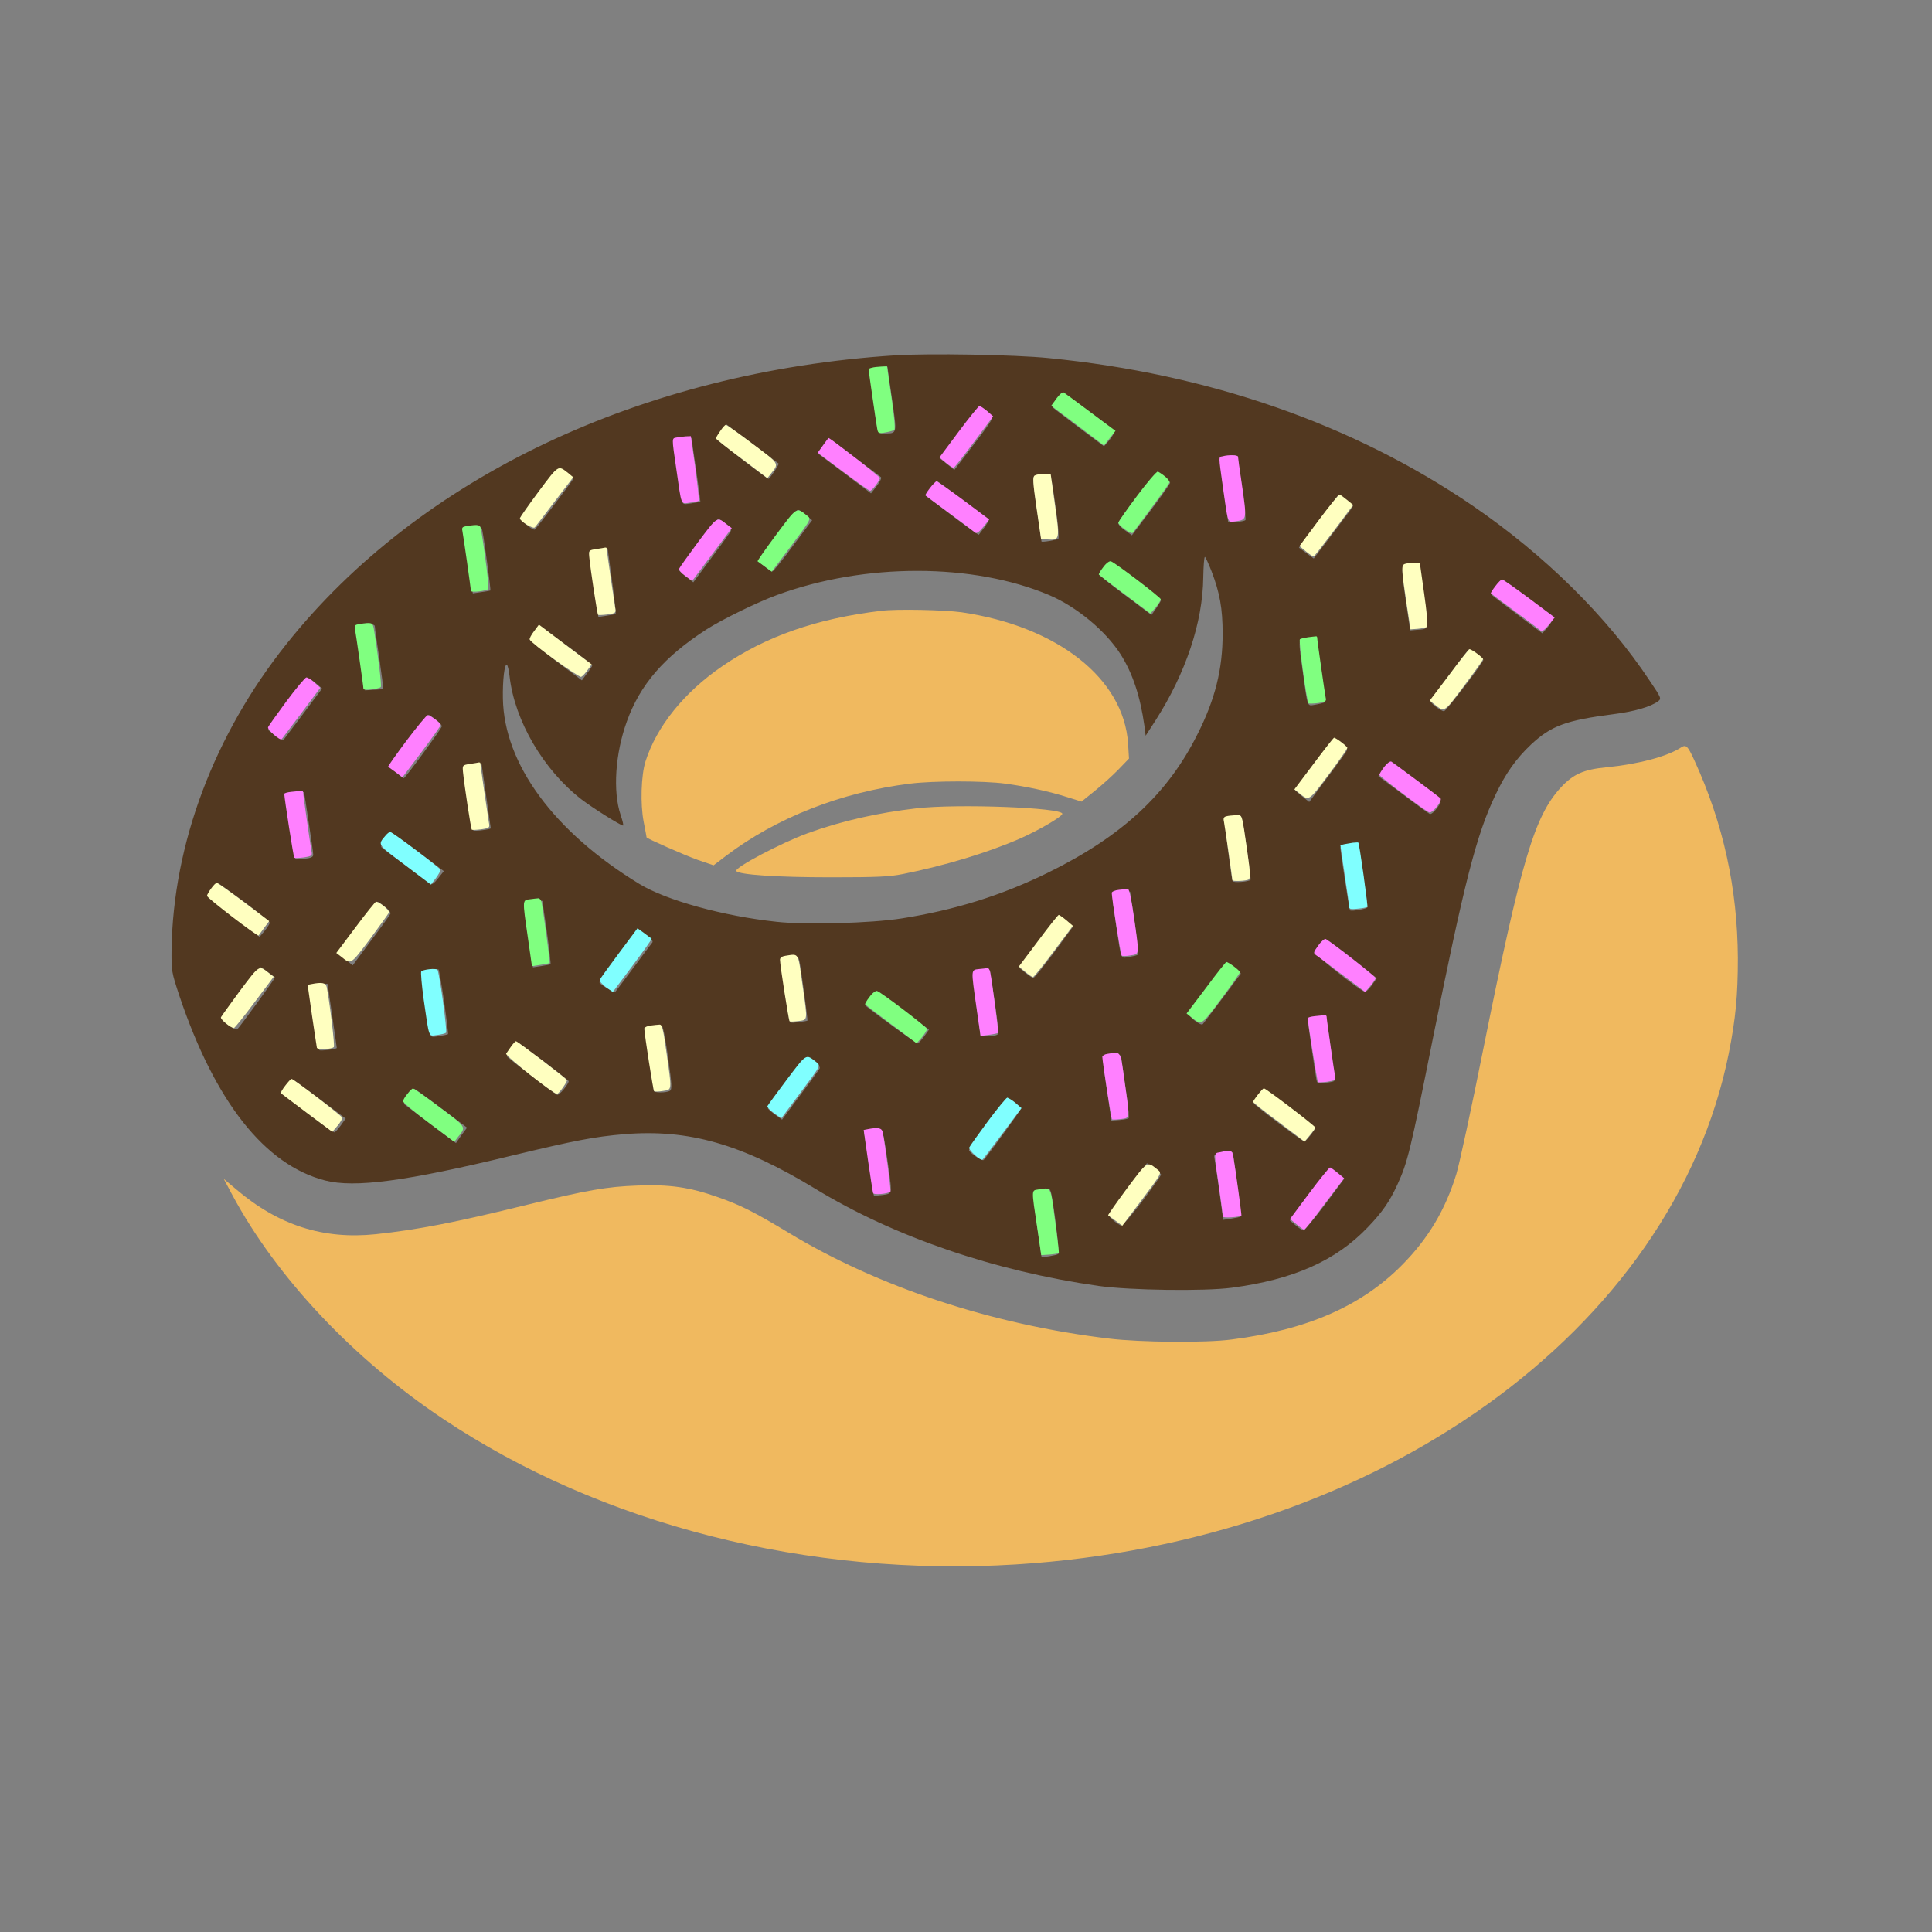 <svg version="1.1" xmlns="http://www.w3.org/2000/svg" viewBox="-54 -153 1025 1025" width="1025" height="1025">
    <rect x="-54" y="-153" width="1025" height="1025" fill="#808080" stroke="none"/>
    <defs/>
    <g id="版面___2" stroke-opacity="1" fill="none" fill-opacity="1" stroke="none" stroke-dasharray="none">
        <title>版面 2</title>
        <g id="版面___2_图层_1">
            <title>图层 1</title>
            <g id="Graphic_7"/>
            <g id="Group_2">
                <g id="Graphic_6">
                    <path d="M 420.697 35.546 C 286.525 44.214 168.404 100.268 98.05 188.586 C 59.606 236.742 37.788 294.819 37.02 350.969 C 36.923 362.333 37.02 362.719 41.248 375.528 C 60.182 431.678 86.517 465.002 118.426 473.285 C 134.188 477.33 161.292 473.767 218.382 459.898 C 250.868 452.096 261.248 450.074 277.202 448.725 C 311.322 445.932 339.483 453.926 378.6 477.715 C 420.505 503.238 473.558 521.345 528.822 529.242 C 545.45 531.554 584.759 532.132 599.464 530.205 C 632.142 525.871 654.632 515.951 671.644 498.133 C 679.333 490.14 683.274 484.457 687.406 475.404 C 692.789 463.654 694.23 457.779 706.148 398.161 C 722.872 315.14 729.215 290.099 739.307 268.911 C 744.689 257.449 750.36 249.456 758.337 241.943 C 769.005 232.023 776.79 229.134 802.26 225.859 C 813.024 224.511 821.963 221.91 825.711 219.021 C 827.537 217.673 827.345 217.191 821.29 208.234 C 798.607 174.043 765.545 141.49 727.293 115.293 C 663.955 72.049 587.354 45.37 502.392 36.991 C 484.323 35.161 438.574 34.39 420.697 35.546 Z M 416.852 41.71 C 416.852 41.903 417.91 49.608 419.255 58.757 C 421.946 77.153 421.946 76.96 415.699 76.96 C 411.47 76.96 411.951 78.309 409.163 58.276 C 408.01 50.378 407.433 43.636 407.914 43.155 C 408.587 42.577 410.701 42.095 415.699 41.421 C 416.276 41.421 416.852 41.518 416.852 41.71 Z M 524.017 65.499 C 531.129 70.893 536.992 75.805 536.992 76.383 C 536.992 77.057 535.838 78.983 534.397 80.717 L 531.706 83.799 L 518.731 74.071 C 511.618 68.678 505.371 63.958 504.891 63.477 C 503.929 62.514 508.543 55.772 510.177 55.772 C 510.657 55.772 516.904 60.202 524.017 65.499 Z M 469.714 65.403 C 473.75 68.774 474.231 67.522 461.352 84.473 L 452.318 96.319 L 448.473 93.237 L 444.725 90.252 L 447.32 86.688 C 460.487 68.967 465.389 62.514 465.869 62.514 C 466.158 62.514 467.888 63.862 469.714 65.403 Z M 359.089 92.948 C 359.474 93.334 354.38 101.038 353.707 101.038 C 352.938 101.038 326.508 80.717 326.508 80.139 C 326.508 79.754 327.661 77.827 329.006 75.901 L 331.505 72.241 L 345.153 82.45 C 352.554 88.036 358.897 92.852 359.089 92.948 Z M 313.052 80.042 C 313.052 80.717 314.109 88.422 315.455 97.186 C 316.704 105.854 317.665 113.078 317.569 113.174 C 317.473 113.27 315.359 113.655 312.86 114.041 C 308.631 114.715 308.342 114.619 307.862 112.5 C 307.189 109.514 303.441 82.932 303.441 81.295 C 303.441 79.176 313.052 77.924 313.052 80.042 Z M 400.994 90.926 C 407.337 95.549 412.912 99.69 413.392 100.172 C 413.873 100.557 412.816 102.676 411.182 104.795 L 408.106 108.743 L 394.458 98.438 C 386.962 92.852 380.618 88.133 380.426 87.94 C 380.234 87.747 381.483 85.917 383.213 83.702 C 385.904 80.235 386.481 79.946 387.923 81.102 C 388.788 81.776 394.651 86.206 400.994 90.926 Z M 602.732 91.118 C 604.078 98.245 607.249 122.516 606.769 122.901 C 605.904 123.864 597.542 124.442 597.542 123.576 C 597.542 123.094 596.485 115.582 595.139 106.817 C 593.89 98.053 593.121 90.637 593.505 90.252 C 594.082 89.674 596.004 89.288 601.098 88.614 C 601.675 88.614 602.444 89.674 602.732 91.118 Z M 246.927 97.764 C 249.042 99.209 250.291 100.75 249.907 101.424 C 248.081 104.313 230.108 128.006 229.627 128.006 C 227.993 128.006 221.842 122.805 222.419 121.842 C 224.245 118.953 242.218 95.26 242.698 95.26 C 242.987 95.26 244.909 96.416 246.927 97.764 Z M 564.191 100.461 C 565.633 101.52 566.786 102.772 566.786 103.157 C 566.786 103.639 562.269 110.092 556.695 117.508 L 546.507 130.992 L 542.759 128.295 C 540.644 126.85 539.106 125.117 539.395 124.442 C 540.548 121.168 559.482 97.282 560.443 97.86 C 561.02 98.245 562.654 99.401 564.191 100.461 Z M 506.236 117.315 C 507.389 125.405 507.966 132.436 507.486 132.821 C 506.717 133.496 498.547 134.844 498.547 134.266 C 498.547 134.074 497.49 126.465 496.144 117.315 C 494.799 108.166 493.934 100.461 494.222 100.268 C 494.51 99.979 496.529 99.498 498.836 99.112 C 503.833 98.438 503.545 97.668 506.236 117.315 Z M 470.579 122.805 C 470.771 122.998 469.714 124.731 468.272 126.754 C 466.734 128.776 465.389 130.51 465.293 130.703 C 465.197 130.895 458.757 126.272 451.068 120.494 L 437.132 109.996 L 440.015 106.047 L 442.899 102.002 L 456.546 112.307 C 464.043 117.893 470.387 122.709 470.579 122.805 Z M 660.111 112.307 C 662.129 113.848 663.859 115.196 663.859 115.485 C 663.859 115.774 659.15 122.131 653.383 129.643 L 643.003 143.32 L 639.062 140.43 L 635.122 137.541 L 645.406 123.672 C 651.076 116.063 655.882 109.803 655.978 109.707 C 656.17 109.707 657.996 110.862 660.111 112.307 Z M 373.506 120.205 L 376.87 122.998 L 366.778 136.481 C 361.3 143.994 356.302 150.061 355.822 150.158 C 355.245 150.158 353.323 148.906 351.497 147.365 L 348.229 144.668 L 358.224 131.088 C 363.799 123.576 368.797 117.508 369.277 117.508 C 369.854 117.508 371.776 118.664 373.506 120.205 Z M 330.929 124.828 C 332.755 126.176 334.1 127.91 333.812 128.584 C 333.524 129.258 328.91 135.711 323.528 142.838 L 313.821 155.936 L 310.072 152.951 C 307.958 151.313 306.324 149.772 306.324 149.58 C 306.324 148.809 326.508 122.227 327.084 122.227 C 327.373 122.227 329.103 123.383 330.929 124.828 Z M 201.947 128.68 C 203.004 133.977 206.464 159.982 206.176 160.27 C 205.984 160.367 203.869 160.848 201.37 161.137 L 196.853 161.811 L 196.276 158.633 C 195.507 154.01 191.951 128.969 191.951 128.006 C 191.951 127.139 194.642 126.465 198.871 126.176 C 200.89 126.08 201.466 126.561 201.947 128.68 Z M 270.763 155.455 C 272.012 164.701 272.877 172.406 272.589 172.695 C 272.397 172.887 270.282 173.273 267.879 173.658 L 263.458 174.332 L 261.056 156.996 L 258.653 139.66 L 260.671 139.274 C 261.728 139.082 263.939 138.793 265.573 138.697 L 268.456 138.6 Z M 588.796 150.158 C 593.121 161.426 594.659 169.902 594.659 183.193 C 594.659 201.974 590.718 217.961 581.299 236.55 C 565.441 268.333 541.125 290.773 501.911 310.036 C 477.403 322.075 452.414 329.876 424.061 334.307 C 407.914 336.811 373.218 337.774 357.936 336.04 C 329.871 333.054 299.5 324.675 285.276 316.007 C 240.007 288.462 213.384 252.345 212.808 217.576 C 212.615 207.849 213.673 198.892 214.922 199.758 C 215.403 199.951 215.979 202.744 216.364 205.922 C 219.055 229.423 234.337 255.523 254.52 271.126 C 259.998 275.363 275.28 284.995 276.53 284.995 C 276.914 284.995 276.337 282.491 275.28 279.409 C 271.051 266.888 272.397 246.759 278.548 229.808 C 285.564 210.256 298.251 195.521 320.741 180.978 C 328.814 175.777 347.844 166.434 358.224 162.678 C 404.838 145.535 462.313 145.631 502.776 162.775 C 517.193 168.939 532.571 181.652 540.548 194.172 C 546.891 204.189 550.928 216.324 553.139 232.023 L 553.811 237.32 L 559.097 229.134 C 575.052 204.189 584.087 177.318 584.375 153.336 C 584.471 147.365 584.855 142.453 585.24 142.453 C 585.528 142.453 587.162 145.92 588.796 150.158 Z M 549.294 155.262 C 556.214 160.559 561.981 165.086 561.981 165.375 C 561.981 165.664 560.827 167.59 559.482 169.613 L 556.887 173.273 L 553.907 171.057 C 552.274 169.805 546.218 165.182 540.356 160.848 C 534.589 156.514 529.687 152.565 529.495 152.084 C 528.918 150.543 534.205 144.379 535.454 145.053 C 536.031 145.438 542.278 150.061 549.294 155.262 Z M 701.535 163.352 C 704.13 181.844 704.418 180.592 697.498 181.17 L 694.134 181.459 L 692.02 167.012 C 690.77 159.018 689.905 151.217 690.097 149.676 C 690.29 147.076 690.674 146.69 694.134 146.305 C 696.249 146.016 698.267 146.016 698.555 146.305 C 698.94 146.594 700.285 154.299 701.535 163.352 Z M 756.607 164.701 C 763.719 170.094 769.582 175.006 769.582 175.584 C 769.582 176.258 768.428 178.185 766.987 179.918 L 764.296 183 L 751.321 173.273 C 744.208 167.879 737.961 163.16 737.481 162.678 C 736.615 161.811 741.325 154.973 742.767 154.973 C 743.247 154.973 749.495 159.404 756.607 164.701 Z M 144.857 179.244 C 144.857 179.918 145.914 187.623 147.259 196.388 C 148.509 205.056 149.47 212.375 149.278 212.472 C 149.182 212.664 146.971 212.857 144.376 212.953 L 139.667 213.242 L 137.552 198.795 C 134.765 179.918 134.765 179.244 137.456 178.762 C 141.877 177.896 144.857 178.088 144.857 179.244 Z M 249.426 191.476 C 255.289 195.906 260.191 199.758 260.191 200.047 C 260.191 200.433 258.941 202.359 257.403 204.285 L 254.712 207.945 L 241.064 197.736 C 233.664 192.053 227.513 187.045 227.513 186.564 C 227.513 186.082 228.666 184.156 230.012 182.326 L 232.607 179.051 L 235.586 181.267 C 237.22 182.519 243.467 187.142 249.426 191.476 Z M 644.637 186.467 C 644.637 186.949 645.694 194.365 647.04 203.129 C 648.289 211.894 649.058 219.31 648.673 219.599 C 648.289 219.984 646.175 220.466 643.964 220.851 C 639.255 221.525 639.927 223.355 636.948 201.781 C 635.218 190.031 635.122 187.334 636.179 186.66 C 637.717 185.601 644.637 185.504 644.637 186.467 Z M 729.119 194.172 C 731.041 195.521 732.771 196.869 732.963 196.965 C 733.732 197.543 713.356 224.222 712.107 224.318 C 710.569 224.318 705.187 220.369 705.187 219.214 C 705.187 218.25 724.602 191.668 725.274 191.572 C 725.467 191.572 727.197 192.728 729.119 194.172 Z M 113.813 209.679 L 116.888 212.279 L 106.893 225.666 C 101.318 233.082 96.609 239.246 96.416 239.535 C 96.128 239.728 94.206 238.669 92.091 237.128 L 88.151 234.238 L 98.339 220.658 C 104.009 213.146 109.007 206.982 109.68 206.982 C 110.257 206.982 112.083 208.234 113.813 209.679 Z M 177.15 228.748 C 178.976 230.193 180.418 231.734 180.418 232.312 C 180.418 233.371 161.003 259.857 160.235 259.857 C 159.946 259.954 158.12 258.509 156.198 256.775 L 152.546 253.693 L 162.83 239.921 C 168.5 232.408 173.306 226.244 173.498 226.244 C 173.69 226.244 175.324 227.4 177.15 228.748 Z M 657.708 241.365 C 659.534 242.714 660.88 244.447 660.591 245.121 C 660.303 245.796 655.69 252.249 650.307 259.376 L 640.6 272.474 L 636.852 269.488 C 634.737 267.851 633.103 266.31 633.103 266.118 C 633.103 265.347 653.287 238.765 653.864 238.765 C 654.152 238.765 655.882 239.921 657.708 241.365 Z M 697.883 261.976 C 705.86 267.947 710.665 272.185 710.281 272.859 C 707.974 276.712 705.572 279.216 704.514 278.831 C 703.938 278.542 697.498 273.919 690.386 268.525 L 677.315 258.798 L 680.006 255.042 C 681.447 253.019 683.081 251.478 683.754 251.767 C 684.427 251.96 690.77 256.583 697.883 261.976 Z M 201.563 252.634 C 201.563 252.826 202.62 260.435 203.965 269.585 C 205.311 278.734 206.368 286.247 206.368 286.439 C 206.368 287.017 197.622 288.173 197.141 287.595 C 196.661 287.114 191.951 257.835 191.951 254.945 C 191.951 253.886 192.912 253.212 195.123 252.923 C 200.313 252.249 201.563 252.249 201.563 252.634 Z M 109.776 283.261 C 111.122 291.833 112.179 299.634 112.179 300.501 C 112.179 301.657 111.025 302.235 107.662 302.62 C 105.067 302.909 102.952 303.005 102.856 302.909 C 102.279 302.331 97.762 269.2 98.243 268.814 C 98.819 268.236 106.7 266.888 107.181 267.273 C 107.373 267.37 108.527 274.593 109.776 283.261 Z M 607.442 297.034 C 608.787 305.991 609.652 313.599 609.46 313.792 C 608.499 314.851 600.233 315.429 599.945 314.466 C 598.984 311.288 595.524 282.876 595.908 281.72 C 596.485 280.372 603.117 279.12 604.462 280.179 C 604.75 280.468 606.192 287.98 607.442 297.034 Z M 168.02 299.056 L 181.475 309.169 L 178.4 313.022 C 176.477 315.526 175.036 316.585 174.267 316.007 C 173.69 315.526 167.827 311.095 161.196 306.183 C 154.564 301.271 148.797 296.937 148.317 296.456 C 147.452 295.685 152.161 288.847 153.699 288.847 C 154.18 288.847 160.619 293.47 168.02 299.056 Z M 667.223 297.708 C 667.992 302.235 671.548 327.372 671.548 328.239 C 671.548 329.202 662.994 330.647 662.225 329.972 C 661.841 329.491 657.227 299.538 657.131 296.841 C 657.131 295.782 659.534 295.107 664.532 294.722 C 666.262 294.626 666.742 295.3 667.223 297.708 Z M 75.752 325.638 C 83.057 331.128 89.016 336.04 89.112 336.522 C 89.112 337.1 87.863 339.026 86.421 340.856 L 83.73 344.034 L 70.082 333.729 C 62.585 328.143 56.434 323.231 56.434 322.942 C 56.434 322.171 61.336 315.815 62.009 315.815 C 62.297 315.815 68.448 320.245 75.752 325.638 Z M 545.642 320.341 C 545.642 320.823 546.699 328.239 548.045 337.003 C 549.294 345.768 550.063 353.184 549.679 353.473 C 549.294 353.858 547.18 354.339 544.969 354.725 C 540.26 355.399 541.029 357.325 537.857 335.751 C 536.031 323.616 535.935 321.304 537.088 320.534 C 538.722 319.474 545.642 319.378 545.642 320.341 Z M 236.163 341.53 C 237.412 350.68 238.277 358.288 238.085 358.481 C 237.797 358.77 235.586 359.155 233.183 359.54 L 228.762 360.214 L 226.648 344.516 C 225.494 335.848 224.245 328.046 224.053 327.179 C 223.572 325.446 225.879 324.579 230.877 324.868 L 233.76 324.964 Z M 150.239 328.046 C 152.065 329.395 153.411 331.128 153.122 331.802 C 152.834 332.477 148.221 338.93 142.838 346.057 L 133.131 359.155 L 129.383 356.169 C 127.172 354.436 125.923 352.702 126.307 352.124 C 127.845 349.524 146.106 325.446 146.491 325.446 C 146.683 325.446 148.413 326.602 150.239 328.046 Z M 512.003 335.944 L 515.271 338.641 L 505.275 352.221 C 499.701 359.733 494.799 365.801 494.222 365.801 C 493.742 365.801 491.819 364.645 489.993 363.104 L 486.726 360.407 L 497.009 346.827 C 502.68 339.315 507.582 333.151 507.966 333.151 C 508.351 333.151 510.177 334.403 512.003 335.944 Z M 289.216 343.36 C 291.619 344.997 292.58 346.346 292.1 347.02 C 291.619 347.598 287.198 353.473 282.296 360.118 C 277.395 366.764 272.973 372.542 272.589 373.024 C 271.916 373.795 264.035 369.268 264.035 368.112 C 264.035 367.342 284.315 340.856 284.891 340.856 C 285.276 340.856 287.198 342.011 289.216 343.36 Z M 662.994 355.784 L 676.45 365.993 L 673.759 369.749 C 672.317 371.868 670.587 373.409 669.914 373.12 C 666.646 371.965 642.811 352.991 643.387 352.028 C 645.213 349.042 648.001 345.671 648.673 345.671 C 649.154 345.671 655.593 350.198 662.994 355.784 Z M 370.142 356.94 C 371.199 362.237 374.659 388.241 374.371 388.53 C 374.179 388.627 372.064 389.012 369.565 389.301 C 365.048 389.879 365.048 389.879 364.472 386.797 C 363.703 382.27 360.147 357.229 360.147 356.266 C 360.147 355.303 362.453 354.628 366.586 354.436 C 369.181 354.339 369.662 354.725 370.142 356.94 Z M 601.29 360.792 L 604.366 363.489 L 594.659 376.491 C 589.277 383.618 584.567 389.879 584.087 390.36 C 583.029 391.42 576.205 386.122 576.782 384.581 C 577.743 382.077 596.1 358.192 597.062 358.192 C 597.638 358.192 599.56 359.348 601.29 360.792 Z M 88.055 362.719 C 89.977 364.067 91.707 365.415 91.899 365.512 C 92.188 365.801 74.503 390.168 71.908 393.057 C 71.139 393.924 64.123 389.108 64.123 387.76 C 64.123 386.797 83.441 360.214 84.21 360.118 C 84.403 360.118 86.133 361.274 88.055 362.719 Z M 181.571 378.129 C 182.917 387.567 183.878 395.465 183.686 395.657 C 183.494 395.85 181.379 396.332 178.976 396.717 C 175.036 397.295 174.555 397.198 174.171 395.368 C 172.825 389.397 169.75 364.548 170.23 363.489 C 170.518 362.719 172.345 361.948 174.363 361.755 C 176.381 361.563 178.304 361.37 178.592 361.274 C 178.88 361.178 180.226 368.786 181.571 378.129 Z M 471.155 362.237 C 471.348 362.911 472.597 370.616 473.847 379.381 C 475.577 390.938 475.865 395.465 475.096 395.946 C 474.519 396.332 472.309 396.717 470.098 396.717 L 466.254 396.717 L 464.043 380.247 C 462.698 370.616 462.121 363.489 462.601 363.007 C 463.082 362.526 464.812 362.044 466.35 361.755 C 467.984 361.563 469.618 361.274 470.002 361.178 C 470.387 361.178 470.963 361.659 471.155 362.237 Z M 119.868 369.171 C 119.868 369.364 120.925 376.973 122.27 386.122 C 123.616 395.272 124.673 402.784 124.673 402.977 C 124.673 403.555 115.927 404.711 115.447 404.133 C 114.966 403.748 110.257 373.506 110.257 371.001 C 110.257 370.038 112.275 369.46 118.234 368.979 C 119.099 368.883 119.868 368.979 119.868 369.171 Z M 425.118 382.944 L 438.862 393.25 L 436.267 396.909 C 434.825 398.836 433.287 400.569 432.807 400.569 C 432.134 400.569 409.644 384.293 405.415 380.729 C 404.935 380.344 410.125 372.639 410.893 372.639 C 411.182 372.639 417.525 377.262 425.118 382.944 Z M 649.827 388.723 C 651.172 395.85 654.344 420.121 653.864 420.506 C 653.575 420.795 651.461 421.276 649.058 421.469 C 644.829 421.951 644.733 421.951 644.252 418.772 C 643.387 414.053 639.831 389.108 639.831 388.049 C 639.831 387.278 641.946 386.797 647.712 386.315 C 648.77 386.219 649.442 387.086 649.827 388.723 Z M 300.461 408.178 C 302.48 422.336 302.576 424.936 301.422 425.707 C 299.596 426.862 292.868 426.862 292.868 425.707 C 292.868 425.129 292.003 418.965 291.042 411.934 C 287.967 391.034 287.871 392.479 292.388 391.805 C 294.502 391.516 296.713 391.323 297.193 391.42 C 297.77 391.516 299.212 399.028 300.461 408.178 Z M 235.009 410.489 C 241.929 415.787 247.696 420.313 247.696 420.602 C 247.696 422.24 242.506 428.403 241.545 427.826 C 238.662 425.996 215.018 407.985 215.018 407.504 C 215.018 405.866 220.208 399.702 221.169 400.28 C 221.746 400.666 227.993 405.289 235.009 410.489 Z M 540.836 407.504 C 540.836 408.178 541.894 415.69 543.143 424.166 C 544.392 432.641 545.161 439.865 544.777 440.25 C 544.489 440.539 542.278 441.02 539.875 441.213 L 535.646 441.502 L 533.532 427.055 C 530.841 408.948 530.745 407.6 532.955 407.022 C 536.511 406.059 540.836 406.348 540.836 407.504 Z M 378.696 410.586 C 380.138 411.645 381.099 413.09 380.907 413.764 C 380.618 414.342 376.005 420.795 370.623 427.922 L 360.915 441.02 L 357.167 438.324 C 355.149 436.879 353.419 435.338 353.419 434.953 C 353.419 434.567 357.936 428.115 363.51 420.699 C 370.142 412.03 374.083 407.504 374.852 407.985 C 375.524 408.371 377.158 409.526 378.696 410.586 Z M 115.639 430.137 L 129.383 440.442 L 126.788 444.102 C 125.346 446.029 123.808 447.762 123.424 447.762 C 123.039 447.762 116.6 443.236 109.199 437.649 C 100.549 431.004 96.032 427.055 96.513 426.285 C 97.858 423.877 101.03 419.832 101.414 419.832 C 101.703 419.832 108.046 424.455 115.639 430.137 Z M 180.034 434.953 L 193.777 445.258 L 190.798 449.303 L 187.915 453.445 L 174.267 443.236 C 166.866 437.649 160.523 432.834 160.331 432.738 C 159.85 432.352 165.04 424.647 165.809 424.647 C 166.097 424.647 172.441 429.27 180.034 434.953 Z M 630.22 434.76 C 637.621 440.346 643.676 445.162 643.676 445.547 C 643.676 446.51 638.87 452.578 638.005 452.578 C 636.948 452.578 611.574 433.412 611.19 432.352 C 610.902 431.485 615.611 424.647 616.476 424.647 C 616.668 424.647 622.916 429.174 630.22 434.76 Z M 487.879 434.856 C 488.167 435.145 470.483 459.512 467.888 462.402 C 467.119 463.268 460.103 458.453 460.103 457.201 C 460.103 456.719 464.716 450.266 470.29 442.85 L 480.382 429.367 L 483.938 431.967 C 485.861 433.412 487.687 434.76 487.879 434.856 Z M 416.564 460.764 C 419.543 481.279 419.64 480.123 414.353 480.99 C 411.951 481.279 409.836 481.471 409.644 481.279 C 409.452 481.086 408.395 474.441 407.337 466.543 C 406.184 458.549 405.031 450.94 404.742 449.496 C 404.262 447.281 404.55 446.895 406.953 446.51 C 414.546 445.354 414.161 444.777 416.564 460.764 Z M 602.348 475.211 C 603.597 484.457 604.462 492.258 604.174 492.451 C 603.982 492.644 601.771 493.125 599.368 493.51 L 594.947 494.185 L 592.833 478.389 C 591.679 469.818 590.43 461.92 590.238 461.053 C 589.757 459.416 591.487 458.742 597.158 458.453 L 600.041 458.357 Z M 561.981 470.203 C 561.981 470.588 557.464 477.041 551.889 484.457 C 545.257 493.125 541.317 497.652 540.548 497.17 C 536.607 494.859 534.109 492.451 534.493 491.392 C 534.781 490.814 539.395 484.361 544.777 477.234 L 554.484 464.135 L 558.232 466.832 C 560.251 468.277 561.981 469.818 561.981 470.203 Z M 655.401 469.818 L 659.053 472.514 L 648.866 486.191 C 643.195 493.607 638.197 499.771 637.524 499.771 C 636.948 499.771 635.122 498.519 633.392 497.074 L 630.316 494.474 L 640.6 480.701 C 646.175 473.189 651.076 467.025 651.365 467.025 C 651.653 467.025 653.479 468.277 655.401 469.818 Z M 503.737 480.219 C 505.563 489.369 508.158 511.713 507.486 512.291 C 506.717 512.966 498.547 514.314 498.547 513.736 C 498.547 513.543 497.49 505.935 496.144 496.785 C 494.799 487.635 494.03 479.834 494.414 479.449 C 494.895 479.064 496.721 478.582 498.547 478.293 C 500.373 478.101 502.199 477.812 502.584 477.812 C 502.872 477.715 503.449 478.775 503.737 480.219 Z"
                          fill="#523820"/>
                </g>
                <g id="Graphic_5">
                    <path d="M 413.488 171.057 C 379.465 175.103 352.362 184.541 329.199 200.433 C 308.919 214.302 294.31 232.505 288.447 250.996 C 286.141 258.316 285.66 273.534 287.486 282.972 C 288.351 287.402 289.024 291.062 289.024 291.255 C 289.024 291.833 308.919 300.597 316.127 303.198 L 324.585 306.087 L 331.025 301.175 C 357.936 280.757 392.344 267.273 428.866 262.747 C 441.361 261.206 467.695 261.206 479.325 262.747 C 490.666 264.288 502.776 266.888 512.387 269.97 L 519.788 272.281 L 526.708 266.695 C 530.552 263.613 536.223 258.509 539.298 255.331 L 544.969 249.456 L 544.489 241.462 C 542.182 206.982 507.101 179.34 456.162 171.828 C 446.935 170.576 421.85 169.998 413.488 171.057 Z"
                          fill="#f0b95f"/>
                </g>
                <g id="Graphic_4">
                    <path d="M 432.23 275.845 C 411.47 278.253 392.344 282.587 374.563 289.04 C 360.723 294.048 335.542 307.339 336.599 309.073 C 337.849 311.095 358.224 312.444 386.577 312.444 C 411.374 312.444 417.813 312.155 425.022 310.71 C 447.608 306.183 470.098 299.345 487.302 291.833 C 497.298 287.402 509.6 280.179 509.6 278.734 C 509.6 275.46 453.951 273.341 432.23 275.845 Z"
                          fill="#f0b95f"/>
                </g>
                <g id="Graphic_3">
                    <path d="M 837.821 243.58 C 830.516 248.396 815.043 252.441 798.319 254.078 C 786.113 255.234 780.635 257.738 774.099 264.769 C 760.067 279.986 753.147 303.294 733.059 402.977 C 726.716 434.76 720.18 464.906 718.643 469.914 C 712.78 488.984 703.649 504.201 689.809 518.166 C 668.28 539.933 639.447 552.55 599.464 557.654 C 586.009 559.484 550.832 559.195 534.397 557.173 C 472.213 549.757 411.662 529.724 364.087 500.83 C 346.018 489.947 338.81 486.287 326.604 482.049 C 311.899 476.849 301.038 475.308 284.315 475.982 C 267.879 476.56 257.596 478.389 225.59 486.191 C 187.626 495.533 167.827 499.385 145.337 501.793 C 117.465 504.683 93.725 497.074 71.331 478.004 L 64.7 472.418 L 69.313 481.086 C 92.764 524.716 133.227 567.767 180.899 599.646 C 264.996 655.893 374.852 683.823 485.092 676.985 C 677.219 665.042 833.688 552.839 863.194 405.77 C 866.847 387.278 868 375.239 868 355.303 C 867.808 318.415 860.311 283.935 844.933 250.419 C 841.377 242.617 840.512 241.847 837.821 243.58 Z"
                          fill="#f0b95f"/>
                </g>
            </g>
        </g>
        <g id="版面___2_sug">
            <title>sug</title>
            <g id="Graphic_232">
                <path d="M 408.618 42.093 C 407.618 42.293 406.818 42.693 406.818 42.893 C 406.818 43.593 410.718 70.693 411.318 73.993 C 411.818 76.993 411.918 77.093 415.918 76.393 C 418.118 75.993 420.218 75.393 420.518 74.993 C 421.118 74.393 420.218 65.793 417.618 48.593 L 416.618 41.393 L 413.418 41.493 C 411.718 41.593 409.518 41.793 408.618 42.093 Z"
                      fill="#80ff80"/>
            </g>
            <g id="Graphic_231">
                <title>贝塞尔曲面</title>
                <path d="M 506.518 58.393 L 503.718 62.293 L 517.718 72.793 L 531.718 83.393 L 534.718 79.493 L 537.818 75.593 L 524.518 65.693 C 517.318 60.293 510.818 55.493 510.318 55.193 C 509.718 54.893 508.018 56.293 506.518 58.393 Z"
                      fill="#80ff80"/>
            </g>
            <g id="Graphic_230">
                <path d="M 454.618 75.993 L 444.418 89.693 L 447.818 92.493 C 449.718 94.093 451.618 95.293 452.018 95.193 C 452.418 94.993 457.318 88.793 462.818 81.393 L 472.918 67.893 L 469.718 65.093 C 467.918 63.593 466.018 62.393 465.618 62.393 C 465.218 62.393 460.218 68.493 454.618 75.993 Z"
                      fill="#ff80ff"/>
            </g>
            <g id="Graphic_229">
                <path d="M 328.118 75.693 C 326.818 77.493 325.818 79.293 325.818 79.593 C 325.818 79.893 331.918 84.793 339.518 90.393 L 353.118 100.693 L 355.018 98.293 C 359.418 92.693 359.718 93.293 345.318 82.493 C 337.918 76.893 331.518 72.393 331.118 72.393 C 330.618 72.393 329.318 73.893 328.118 75.693 Z"
                      fill="#ffffc0"/>
            </g>
            <g id="Graphic_228">
                <path d="M 305.118 79.093 C 302.318 79.593 302.318 78.693 304.818 95.893 C 307.718 115.893 307.018 114.293 312.018 113.693 C 314.418 113.393 316.518 112.893 316.718 112.693 C 317.018 112.493 316.118 104.693 314.918 95.393 L 312.518 78.393 L 309.918 78.493 C 308.518 78.593 306.318 78.893 305.118 79.093 Z"
                      fill="#ff80ff"/>
            </g>
            <g id="Graphic_227">
                <path d="M 382.618 83.293 L 379.818 87.193 L 393.318 97.293 C 400.718 102.793 407.118 107.393 407.618 107.393 C 408.618 107.393 412.818 101.893 412.818 100.593 C 412.818 99.793 386.418 79.393 385.618 79.393 C 385.418 79.393 384.118 81.193 382.618 83.293 Z"
                      fill="#ff80ff"/>
            </g>
            <g id="Graphic_226">
                <path d="M 594.618 89.093 C 592.418 89.593 592.418 88.293 594.818 105.593 C 597.718 125.893 597.018 124.093 602.018 123.493 C 607.518 122.693 607.518 122.393 604.918 104.393 C 603.718 96.593 602.818 89.793 602.818 89.293 C 602.818 88.393 597.818 88.193 594.618 89.093 Z"
                      fill="#ff80ff"/>
            </g>
            <g id="Graphic_225">
                <path d="M 231.818 107.693 C 226.318 115.093 221.818 121.493 221.818 121.993 C 221.818 123.493 228.818 127.793 229.718 126.793 C 230.218 126.293 234.918 120.093 240.318 112.993 L 250.118 100.193 L 247.718 98.193 C 242.018 93.693 242.618 93.293 231.818 107.693 Z"
                      fill="#ffffc0"/>
            </g>
            <g id="Graphic_224">
                <path d="M 549.318 109.993 C 543.818 117.293 539.318 123.793 539.318 124.293 C 539.318 125.793 546.118 130.593 546.918 129.693 C 549.218 126.993 566.018 104.193 566.418 103.093 C 566.818 101.993 564.018 99.293 560.318 97.193 C 559.818 96.893 554.818 102.593 549.318 109.993 Z"
                      fill="#80ff80"/>
            </g>
            <g id="Graphic_223">
                <path d="M 494.918 99.293 C 493.818 99.993 493.918 102.793 495.918 116.493 L 498.318 132.893 L 501.818 133.193 C 508.218 133.593 508.318 133.493 505.718 114.993 L 503.418 98.393 L 499.818 98.393 C 497.918 98.393 495.718 98.793 494.918 99.293 Z"
                      fill="#ffffc0"/>
            </g>
            <g id="Graphic_222">
                <path d="M 439.318 105.993 C 437.818 107.893 436.818 109.693 436.918 109.793 C 437.118 109.993 442.918 114.293 449.818 119.393 C 456.718 124.493 462.818 129.093 463.418 129.593 C 464.218 130.193 465.618 129.093 467.718 126.493 L 470.818 122.593 L 457.318 112.493 C 449.918 106.993 443.418 102.393 442.918 102.393 C 442.418 102.393 440.818 103.993 439.318 105.993 Z"
                      fill="#ff80ff"/>
            </g>
            <g id="Graphic_221">
                <path d="M 645.618 122.993 L 635.418 136.693 L 638.818 139.493 C 640.718 141.093 642.618 142.293 643.018 142.193 C 643.418 141.993 648.218 135.793 653.818 128.393 L 663.918 114.893 L 660.618 112.193 C 658.818 110.693 657.018 109.393 656.618 109.393 C 656.218 109.393 651.218 115.493 645.618 122.993 Z"
                      fill="#ffffc0"/>
            </g>
            <g id="Graphic_220">
                <path d="M 357.918 130.493 C 352.218 138.193 347.718 144.593 347.918 144.793 C 348.118 144.893 349.918 146.193 351.918 147.693 L 355.418 150.293 L 364.918 137.693 C 377.118 121.393 376.518 122.493 373.718 120.193 C 368.518 116.093 368.918 115.793 357.918 130.493 Z"
                      fill="#80ff80"/>
            </g>
            <g id="Graphic_219">
                <path d="M 316.418 134.493 C 311.118 141.693 306.518 148.093 306.318 148.693 C 306.018 149.393 307.518 151.093 309.518 152.493 L 313.218 155.193 L 323.718 141.193 L 334.218 127.193 L 331.718 125.293 C 326.318 120.993 326.818 120.693 316.418 134.493 Z"
                      fill="#ff80ff"/>
            </g>
            <g id="Graphic_218">
                <path d="M 193.518 126.093 C 191.318 126.493 190.918 126.893 191.318 128.693 C 191.818 131.293 195.818 159.093 195.818 160.493 C 195.818 161.493 203.818 160.593 205.018 159.493 C 205.618 158.993 203.418 140.993 201.318 128.593 C 200.718 125.193 200.318 125.093 193.518 126.093 Z"
                      fill="#80ff80"/>
            </g>
            <g id="Graphic_217">
                <path d="M 262.318 138.293 C 258.418 138.893 258.318 138.993 258.618 142.393 C 259.218 148.793 262.818 172.793 263.318 173.193 C 263.518 173.393 265.818 173.293 268.318 172.993 C 272.818 172.293 272.918 172.193 272.318 169.093 C 271.718 165.493 267.818 138.493 267.818 137.793 C 267.818 137.593 267.518 137.493 267.118 137.493 C 266.618 137.593 264.518 137.993 262.318 138.293 Z"
                      fill="#ffffc0"/>
            </g>
            <g id="Graphic_216">
                <path d="M 531.318 147.893 C 529.818 149.793 528.718 151.693 529.018 151.893 C 529.318 152.193 535.518 156.993 542.918 162.493 L 556.318 172.493 L 559.118 169.293 C 560.618 167.493 561.818 165.493 561.818 164.893 C 561.718 163.893 538.018 145.793 535.418 144.793 C 534.618 144.493 532.818 145.793 531.318 147.893 Z"
                      fill="#80ff80"/>
            </g>
            <g id="Graphic_215">
                <path d="M 691.618 146.093 C 689.318 146.693 689.418 148.193 692.118 166.393 L 694.318 180.893 L 698.318 180.593 C 700.518 180.393 702.718 179.893 703.118 179.493 C 703.618 178.993 702.918 171.293 701.618 162.293 L 699.318 145.893 L 696.318 145.693 C 694.618 145.693 692.518 145.793 691.618 146.093 Z"
                      fill="#ffffc0"/>
            </g>
            <g id="Graphic_214">
                <path d="M 739.318 157.993 C 737.818 159.893 736.818 161.693 736.918 161.793 C 737.118 161.993 742.918 166.293 749.818 171.393 C 756.718 176.493 762.818 181.093 763.418 181.593 C 764.218 182.193 765.619 181.093 767.718 178.493 L 770.818 174.593 L 757.318 164.493 C 749.918 158.993 743.418 154.393 742.918 154.393 C 742.418 154.393 740.818 155.993 739.318 157.993 Z"
                      fill="#ff80ff"/>
            </g>
            <g id="Graphic_213">
                <path d="M 136.518 178.093 C 134.318 178.493 133.918 178.893 134.318 180.693 C 134.818 183.293 138.818 211.093 138.818 212.493 C 138.818 213.493 146.818 212.593 148.018 211.493 C 148.618 210.993 146.418 192.993 144.318 180.593 C 143.718 177.193 143.318 177.093 136.518 178.093 Z"
                      fill="#80ff80"/>
            </g>
            <g id="Graphic_212">
                <path d="M 229.318 181.893 C 227.818 183.793 226.818 185.793 227.018 186.293 C 227.618 188.193 253.018 206.493 254.318 206.093 C 255.018 205.793 256.518 204.193 257.718 202.493 L 259.918 199.493 L 245.918 188.993 L 231.918 178.393 Z"
                      fill="#ffffc0"/>
            </g>
            <g id="Graphic_211">
                <path d="M 639.818 185.093 C 637.918 185.393 636.018 185.793 635.618 186.193 C 634.918 186.893 639.218 219.193 640.218 220.093 C 640.518 220.393 642.818 220.293 645.318 219.993 C 649.318 219.393 649.818 218.993 649.318 217.093 C 648.818 214.493 644.818 186.693 644.818 185.293 C 644.818 184.793 644.518 184.493 644.118 184.593 C 643.618 184.593 641.718 184.893 639.818 185.093 Z"
                      fill="#80ff80"/>
            </g>
            <g id="Graphic_210">
                <path d="M 714.818 205.093 L 704.518 218.693 L 706.918 220.593 C 712.518 224.993 711.918 225.293 722.718 210.893 C 728.318 203.493 732.818 197.093 732.818 196.693 C 732.818 195.893 726.718 191.393 725.618 191.393 C 725.318 191.393 720.418 197.493 714.818 205.093 Z"
                      fill="#ffffc0"/>
            </g>
            <g id="Graphic_209">
                <path d="M 98.018 218.993 C 92.918 225.893 88.518 232.093 88.218 232.793 C 87.718 234.093 94.518 239.993 95.418 239.193 C 95.618 238.893 100.318 232.693 105.918 225.293 L 115.918 211.893 L 112.818 209.093 C 111.218 207.593 109.218 206.393 108.518 206.393 C 107.918 206.493 103.118 212.093 98.018 218.993 Z"
                      fill="#ff80ff"/>
            </g>
            <g id="Graphic_208">
                <path d="M 161.718 239.893 C 156.118 247.393 151.718 253.593 151.918 253.793 C 152.118 253.893 153.918 255.293 155.918 256.693 L 159.518 259.393 L 169.718 245.893 C 175.218 238.493 179.818 232.093 179.818 231.593 C 179.818 230.593 174.218 226.393 172.918 226.393 C 172.318 226.393 167.318 232.493 161.718 239.893 Z"
                      fill="#ff80ff"/>
            </g>
            <g id="Graphic_207">
                <path d="M 643.018 252.093 L 632.718 265.793 L 635.018 267.593 C 640.618 272.093 640.018 272.393 650.818 258.093 C 656.318 250.693 660.818 244.293 660.818 243.793 C 660.818 242.993 654.818 238.393 653.718 238.393 C 653.518 238.393 648.618 244.593 643.018 252.093 Z"
                      fill="#ffffc0"/>
            </g>
            <g id="Graphic_206">
                <path d="M 680.418 253.793 C 679.018 255.693 677.818 257.593 677.818 258.093 C 677.918 258.993 702.018 277.193 704.218 277.993 C 705.918 278.693 711.518 271.593 710.218 270.493 C 708.918 269.293 685.518 251.893 684.218 251.093 C 683.518 250.693 681.918 251.893 680.418 253.793 Z"
                      fill="#ff80ff"/>
            </g>
            <g id="Graphic_205">
                <path d="M 195.318 252.293 C 191.418 252.893 191.318 252.993 191.618 256.393 C 192.218 262.793 195.818 286.793 196.318 287.193 C 196.518 287.393 198.818 287.293 201.318 286.993 C 205.818 286.293 205.918 286.193 205.318 283.093 C 204.718 279.493 200.818 252.493 200.818 251.793 C 200.818 251.593 200.518 251.493 200.118 251.493 C 199.618 251.593 197.518 251.993 195.318 252.293 Z"
                      fill="#ffffc0"/>
            </g>
            <g id="Graphic_204">
                <path d="M 100.618 267.093 C 98.518 267.293 96.818 267.793 96.818 268.193 C 96.918 270.893 101.718 301.693 102.118 302.093 C 102.418 302.293 104.718 302.193 107.218 301.893 C 111.218 301.293 111.718 300.893 111.318 298.993 C 110.818 296.493 106.818 268.693 106.818 267.293 C 106.818 266.793 106.218 266.493 105.618 266.593 C 104.918 266.693 102.618 266.893 100.618 267.093 Z"
                      fill="#ff80ff"/>
            </g>
            <g id="Graphic_203">
                <path d="M 596.518 280.093 C 595.318 280.393 594.918 281.193 595.318 282.693 C 595.718 284.693 599.818 312.993 599.818 313.993 C 599.818 314.693 607.318 314.393 608.518 313.593 C 609.418 312.993 609.318 309.693 607.818 299.393 C 604.718 277.693 605.218 279.393 601.518 279.493 C 599.718 279.593 597.518 279.793 596.518 280.093 Z"
                      fill="#ffffc0"/>
            </g>
            <g id="Graphic_202">
                <path d="M 150.718 290.093 C 146.318 295.393 145.718 294.493 160.718 305.793 L 174.618 316.293 L 177.318 312.793 C 178.718 310.893 179.818 308.893 179.618 308.393 C 179.218 307.293 154.118 288.393 153.018 288.393 C 152.518 288.393 151.518 289.193 150.718 290.093 Z"
                      fill="#80ffff"/>
            </g>
            <g id="Graphic_201">
                <path d="M 663.818 294.093 C 662.418 294.293 660.418 294.693 659.218 294.893 L 657.118 295.393 L 659.418 311.093 C 660.718 319.793 661.818 327.493 661.818 328.293 C 661.818 329.293 662.918 329.493 666.318 329.093 C 668.918 328.893 671.118 328.393 671.418 328.193 C 671.818 327.693 667.218 294.393 666.618 293.993 C 666.418 293.893 665.218 293.993 663.818 294.093 Z"
                      fill="#80ffff"/>
            </g>
            <g id="Graphic_200">
                <path d="M 58.018 318.393 C 56.818 319.993 55.818 321.793 55.818 322.293 C 55.818 323.393 82.618 343.993 83.218 343.293 C 83.318 343.093 84.718 341.293 86.118 339.293 L 88.818 335.693 L 75.318 325.493 C 67.918 319.993 61.518 315.393 61.018 315.393 C 60.518 315.393 59.218 316.693 58.018 318.393 Z"
                      fill="#ffffc0"/>
            </g>
            <g id="Graphic_199">
                <path d="M 539.618 319.093 C 537.518 319.293 535.818 320.093 535.818 320.693 C 535.918 323.993 540.518 353.493 541.118 353.993 C 541.418 354.293 543.518 354.293 545.718 353.893 C 550.618 353.093 550.518 354.093 547.618 333.593 C 546.318 324.293 545.018 318.493 544.418 318.593 C 543.818 318.693 541.618 318.893 539.618 319.093 Z"
                      fill="#ff80ff"/>
            </g>
            <g id="Graphic_198">
                <path d="M 227.118 324.093 C 223.118 324.593 223.118 324.093 226.018 344.193 L 228.218 359.593 L 232.718 358.893 C 235.218 358.493 237.418 358.093 237.618 357.893 C 237.918 357.593 234.218 329.893 233.318 325.593 C 233.018 324.393 232.218 323.493 231.518 323.593 C 230.918 323.593 228.818 323.893 227.118 324.093 Z"
                      fill="#80ff80"/>
            </g>
            <g id="Graphic_197">
                <path d="M 134.618 338.993 L 124.418 352.593 L 126.918 354.493 C 132.318 358.793 131.818 359.093 142.218 345.293 C 147.518 338.093 152.118 331.693 152.418 331.093 C 152.818 329.993 147.218 325.393 145.518 325.393 C 145.118 325.393 140.218 331.493 134.618 338.993 Z"
                      fill="#ffffc0"/>
            </g>
            <g id="Graphic_196">
                <path d="M 496.818 346.093 L 486.518 359.793 L 489.918 362.593 C 491.718 364.093 493.618 365.393 494.018 365.393 C 494.418 365.393 499.418 359.293 505.018 351.793 L 515.218 338.193 L 511.818 335.293 C 509.918 333.693 508.018 332.393 507.718 332.393 C 507.318 332.393 502.418 338.593 496.818 346.093 Z"
                      fill="#ffffc0"/>
            </g>
            <g id="Graphic_195">
                <path d="M 274.518 352.493 C 269.118 359.693 264.518 366.093 264.218 366.793 C 263.918 367.493 265.418 369.193 267.418 370.693 L 271.118 373.293 L 281.618 359.293 C 287.418 351.593 291.918 345.193 291.718 344.993 C 291.518 344.893 289.718 343.593 287.818 342.093 L 284.218 339.493 Z"
                      fill="#80ffff"/>
            </g>
            <g id="Graphic_194">
                <path d="M 645.418 348.593 C 642.718 352.393 642.618 352.593 644.418 353.893 C 645.518 354.593 651.718 359.293 658.318 364.293 L 670.318 373.293 L 673.018 370.093 C 674.518 368.293 675.818 366.393 675.818 365.893 C 675.818 365.093 654.018 347.993 649.418 345.193 C 648.818 344.893 647.018 346.293 645.418 348.593 Z"
                      fill="#ff80ff"/>
            </g>
            <g id="Graphic_193">
                <path d="M 362.618 354.093 C 360.818 354.393 359.818 355.093 359.818 356.193 C 359.818 358.993 364.418 388.393 364.918 388.793 C 365.118 389.093 367.218 388.993 369.618 388.693 C 374.718 387.993 374.518 389.093 371.618 368.593 C 369.318 351.893 369.918 352.993 362.618 354.093 Z"
                      fill="#ffffc0"/>
            </g>
            <g id="Graphic_192">
                <path d="M 585.818 371.093 L 575.518 384.693 L 577.918 386.593 C 583.618 391.093 583.018 391.393 593.818 377.093 C 599.318 369.693 603.818 363.293 603.818 362.793 C 603.818 361.893 597.818 357.393 596.618 357.393 C 596.318 357.393 591.418 363.493 585.818 371.093 Z"
                      fill="#80ff80"/>
            </g>
            <g id="Graphic_191">
                <path d="M 73.418 372.493 C 68.118 379.693 63.518 386.093 63.218 386.693 C 62.818 387.793 68.418 392.393 70.118 392.393 C 70.518 392.393 75.418 386.293 81.018 378.793 L 91.218 365.193 L 88.718 363.293 C 83.318 358.993 83.818 358.693 73.418 372.493 Z"
                      fill="#ffffc0"/>
            </g>
            <g id="Graphic_190">
                <path d="M 173.818 361.193 C 171.918 361.393 170.018 361.893 169.518 362.293 C 169.118 362.693 169.718 369.493 170.818 377.493 C 173.818 398.293 173.218 396.693 177.918 396.093 C 180.218 395.793 182.218 395.293 182.618 394.893 C 183.418 394.193 179.018 362.093 178.018 361.393 C 177.618 361.093 175.718 360.993 173.818 361.193 Z"
                      fill="#80ffff"/>
            </g>
            <g id="Graphic_189">
                <path d="M 465.618 361.093 C 461.018 361.593 461.118 360.793 464.018 381.293 L 466.218 396.593 L 470.718 395.993 C 473.118 395.693 475.318 395.193 475.518 394.993 C 475.918 394.593 472.318 367.493 471.318 362.593 C 471.018 361.393 470.418 360.493 470.018 360.593 C 469.618 360.693 467.618 360.893 465.618 361.093 Z"
                      fill="#ff80ff"/>
            </g>
            <g id="Graphic_188">
                <path d="M 111.218 369.093 L 109.218 369.493 L 111.518 385.693 C 112.818 394.593 114.018 402.293 114.118 402.893 C 114.518 403.993 121.918 403.693 123.118 402.493 C 123.718 401.893 120.818 377.793 119.318 370.593 C 118.818 368.393 116.718 367.993 111.218 369.093 Z"
                      fill="#ffffc0"/>
            </g>
            <g id="Graphic_187">
                <path d="M 407.318 375.893 C 405.818 377.793 404.718 379.693 405.018 379.893 C 405.318 380.193 411.518 384.993 418.918 390.493 L 432.318 400.493 L 435.118 397.293 C 436.618 395.493 437.818 393.493 437.818 392.893 C 437.718 391.893 414.018 373.793 411.418 372.793 C 410.618 372.493 408.818 373.793 407.318 375.893 Z"
                      fill="#80ff80"/>
            </g>
            <g id="Graphic_186">
                <path d="M 643.618 386.093 C 641.518 386.293 639.818 386.793 639.818 387.193 C 639.818 389.293 644.818 420.693 645.218 421.093 C 645.418 421.293 647.718 421.193 650.218 420.893 C 654.218 420.293 654.718 419.893 654.318 417.993 C 653.818 415.493 649.818 387.693 649.818 386.293 C 649.818 385.793 649.218 385.493 648.618 385.593 C 647.918 385.693 645.618 385.893 643.618 386.093 Z"
                      fill="#ff80ff"/>
            </g>
            <g id="Graphic_185">
                <path d="M 291.118 391.093 C 289.318 391.293 287.818 392.093 287.818 392.693 C 287.918 395.793 292.518 425.493 293.018 425.893 C 293.318 426.193 295.418 426.193 297.718 425.793 C 302.618 424.993 302.518 426.093 299.618 405.593 C 297.918 393.093 297.218 390.393 295.918 390.593 C 295.018 390.593 292.818 390.893 291.118 391.093 Z"
                      fill="#ffffc0"/>
            </g>
            <g id="Graphic_184">
                <path d="M 217.218 402.093 C 216.118 403.693 214.918 405.393 214.518 405.993 C 213.918 407.093 239.618 427.393 241.518 427.393 C 242.418 427.393 246.818 421.193 246.818 420.093 C 246.818 419.393 220.518 399.393 219.718 399.393 C 219.418 399.393 218.318 400.593 217.218 402.093 Z"
                      fill="#ffffc0"/>
            </g>
            <g id="Graphic_183">
                <path d="M 533.618 406.093 C 532.018 406.293 530.818 407.093 530.818 407.693 C 530.918 410.393 535.518 440.393 535.918 440.793 C 536.118 441.093 538.218 440.993 540.618 440.693 C 545.718 439.993 545.518 441.093 542.618 420.593 C 540.318 403.893 540.918 404.993 533.618 406.093 Z"
                      fill="#ff80ff"/>
            </g>
            <g id="Graphic_182">
                <path d="M 363.418 419.793 C 357.918 427.093 353.318 433.393 353.118 433.893 C 353.018 434.493 354.618 436.093 356.618 437.593 L 360.518 440.293 L 369.918 427.693 C 382.118 411.393 381.518 412.493 378.718 410.193 C 373.518 406.093 373.918 405.893 363.418 419.793 Z"
                      fill="#80ffff"/>
            </g>
            <g id="Graphic_181">
                <path d="M 97.318 422.993 C 95.818 424.893 94.818 426.693 95.018 426.993 C 95.318 427.193 101.518 431.993 108.918 437.493 L 122.318 447.493 L 125.118 444.193 C 126.618 442.393 127.718 440.493 127.518 439.893 C 127.218 438.893 101.818 419.493 100.718 419.393 C 100.318 419.393 98.818 420.993 97.318 422.993 Z"
                      fill="#ffffc0"/>
            </g>
            <g id="Graphic_180">
                <path d="M 162.118 427.393 C 160.818 428.893 159.818 430.693 159.818 431.293 C 159.818 431.893 165.918 436.993 173.418 442.593 L 187.018 452.793 L 188.918 450.293 C 193.418 444.693 193.718 445.293 179.318 434.493 C 171.918 428.893 165.518 424.393 165.118 424.493 C 164.618 424.493 163.318 425.793 162.118 427.393 Z"
                      fill="#80ff80"/>
            </g>
            <g id="Graphic_179">
                <path d="M 613.418 427.693 C 611.918 429.593 610.818 431.293 610.818 431.593 C 610.818 431.893 616.918 436.793 624.518 442.393 L 638.118 452.693 L 640.918 449.293 C 642.518 447.393 643.818 445.593 643.818 445.193 C 643.818 444.393 617.618 424.393 616.518 424.393 C 616.218 424.393 614.818 425.893 613.418 427.693 Z"
                      fill="#ffffc0"/>
            </g>
            <g id="Graphic_178">
                <path d="M 470.018 441.993 C 464.918 448.893 460.518 455.093 460.218 455.793 C 459.718 457.193 466.418 463.093 467.318 462.193 C 467.618 461.893 472.418 455.693 477.918 448.293 L 487.918 434.893 L 484.718 432.093 C 482.918 430.593 480.918 429.393 480.318 429.393 C 479.818 429.493 475.118 435.093 470.018 441.993 Z"
                      fill="#80ffff"/>
            </g>
            <g id="Graphic_177">
                <path d="M 406.218 446.093 L 404.218 446.493 L 406.518 462.693 C 407.818 471.593 409.018 479.393 409.218 479.993 C 409.618 481.093 417.118 480.393 418.418 479.193 C 418.818 478.793 415.418 452.993 414.318 447.593 C 413.818 445.393 411.718 444.993 406.218 446.093 Z"
                      fill="#ff80ff"/>
            </g>
            <g id="Graphic_176">
                <path d="M 593.318 458.293 C 589.818 458.993 589.918 457.493 592.918 478.193 C 593.918 485.493 594.818 491.993 594.818 492.493 C 594.818 493.293 603.518 492.793 604.618 491.893 C 604.818 491.693 601.618 468.193 600.318 460.593 C 599.718 457.193 599.118 456.993 593.318 458.293 Z"
                      fill="#ff80ff"/>
            </g>
            <g id="Graphic_175">
                <path d="M 543.918 477.493 C 538.218 485.193 533.718 491.593 533.918 491.793 C 534.118 491.893 535.918 493.193 537.918 494.693 L 541.418 497.293 L 550.918 484.693 C 563.118 468.393 562.518 469.493 559.718 467.193 C 554.518 463.093 554.918 462.793 543.918 477.493 Z"
                      fill="#ffffc0"/>
            </g>
            <g id="Graphic_174">
                <path d="M 640.618 479.993 L 630.418 493.693 L 633.818 496.493 C 635.718 498.093 637.518 499.393 637.918 499.393 C 638.318 499.393 643.218 493.293 648.818 485.693 L 659.118 472.093 L 655.718 469.293 C 653.818 467.693 652.018 466.393 651.618 466.393 C 651.218 466.393 646.218 472.493 640.618 479.993 Z"
                      fill="#ff80ff"/>
            </g>
            <g id="Graphic_173">
                <path d="M 496.618 478.093 C 493.218 478.593 493.218 478.093 496.218 497.893 L 498.418 512.893 L 502.818 512.593 C 505.318 512.393 507.518 511.993 507.718 511.793 C 507.918 511.593 507.018 503.793 505.718 494.393 C 503.218 475.693 503.918 476.993 496.618 478.093 Z"
                      fill="#80ff80"/>
            </g>
        </g>
    </g>
</svg>